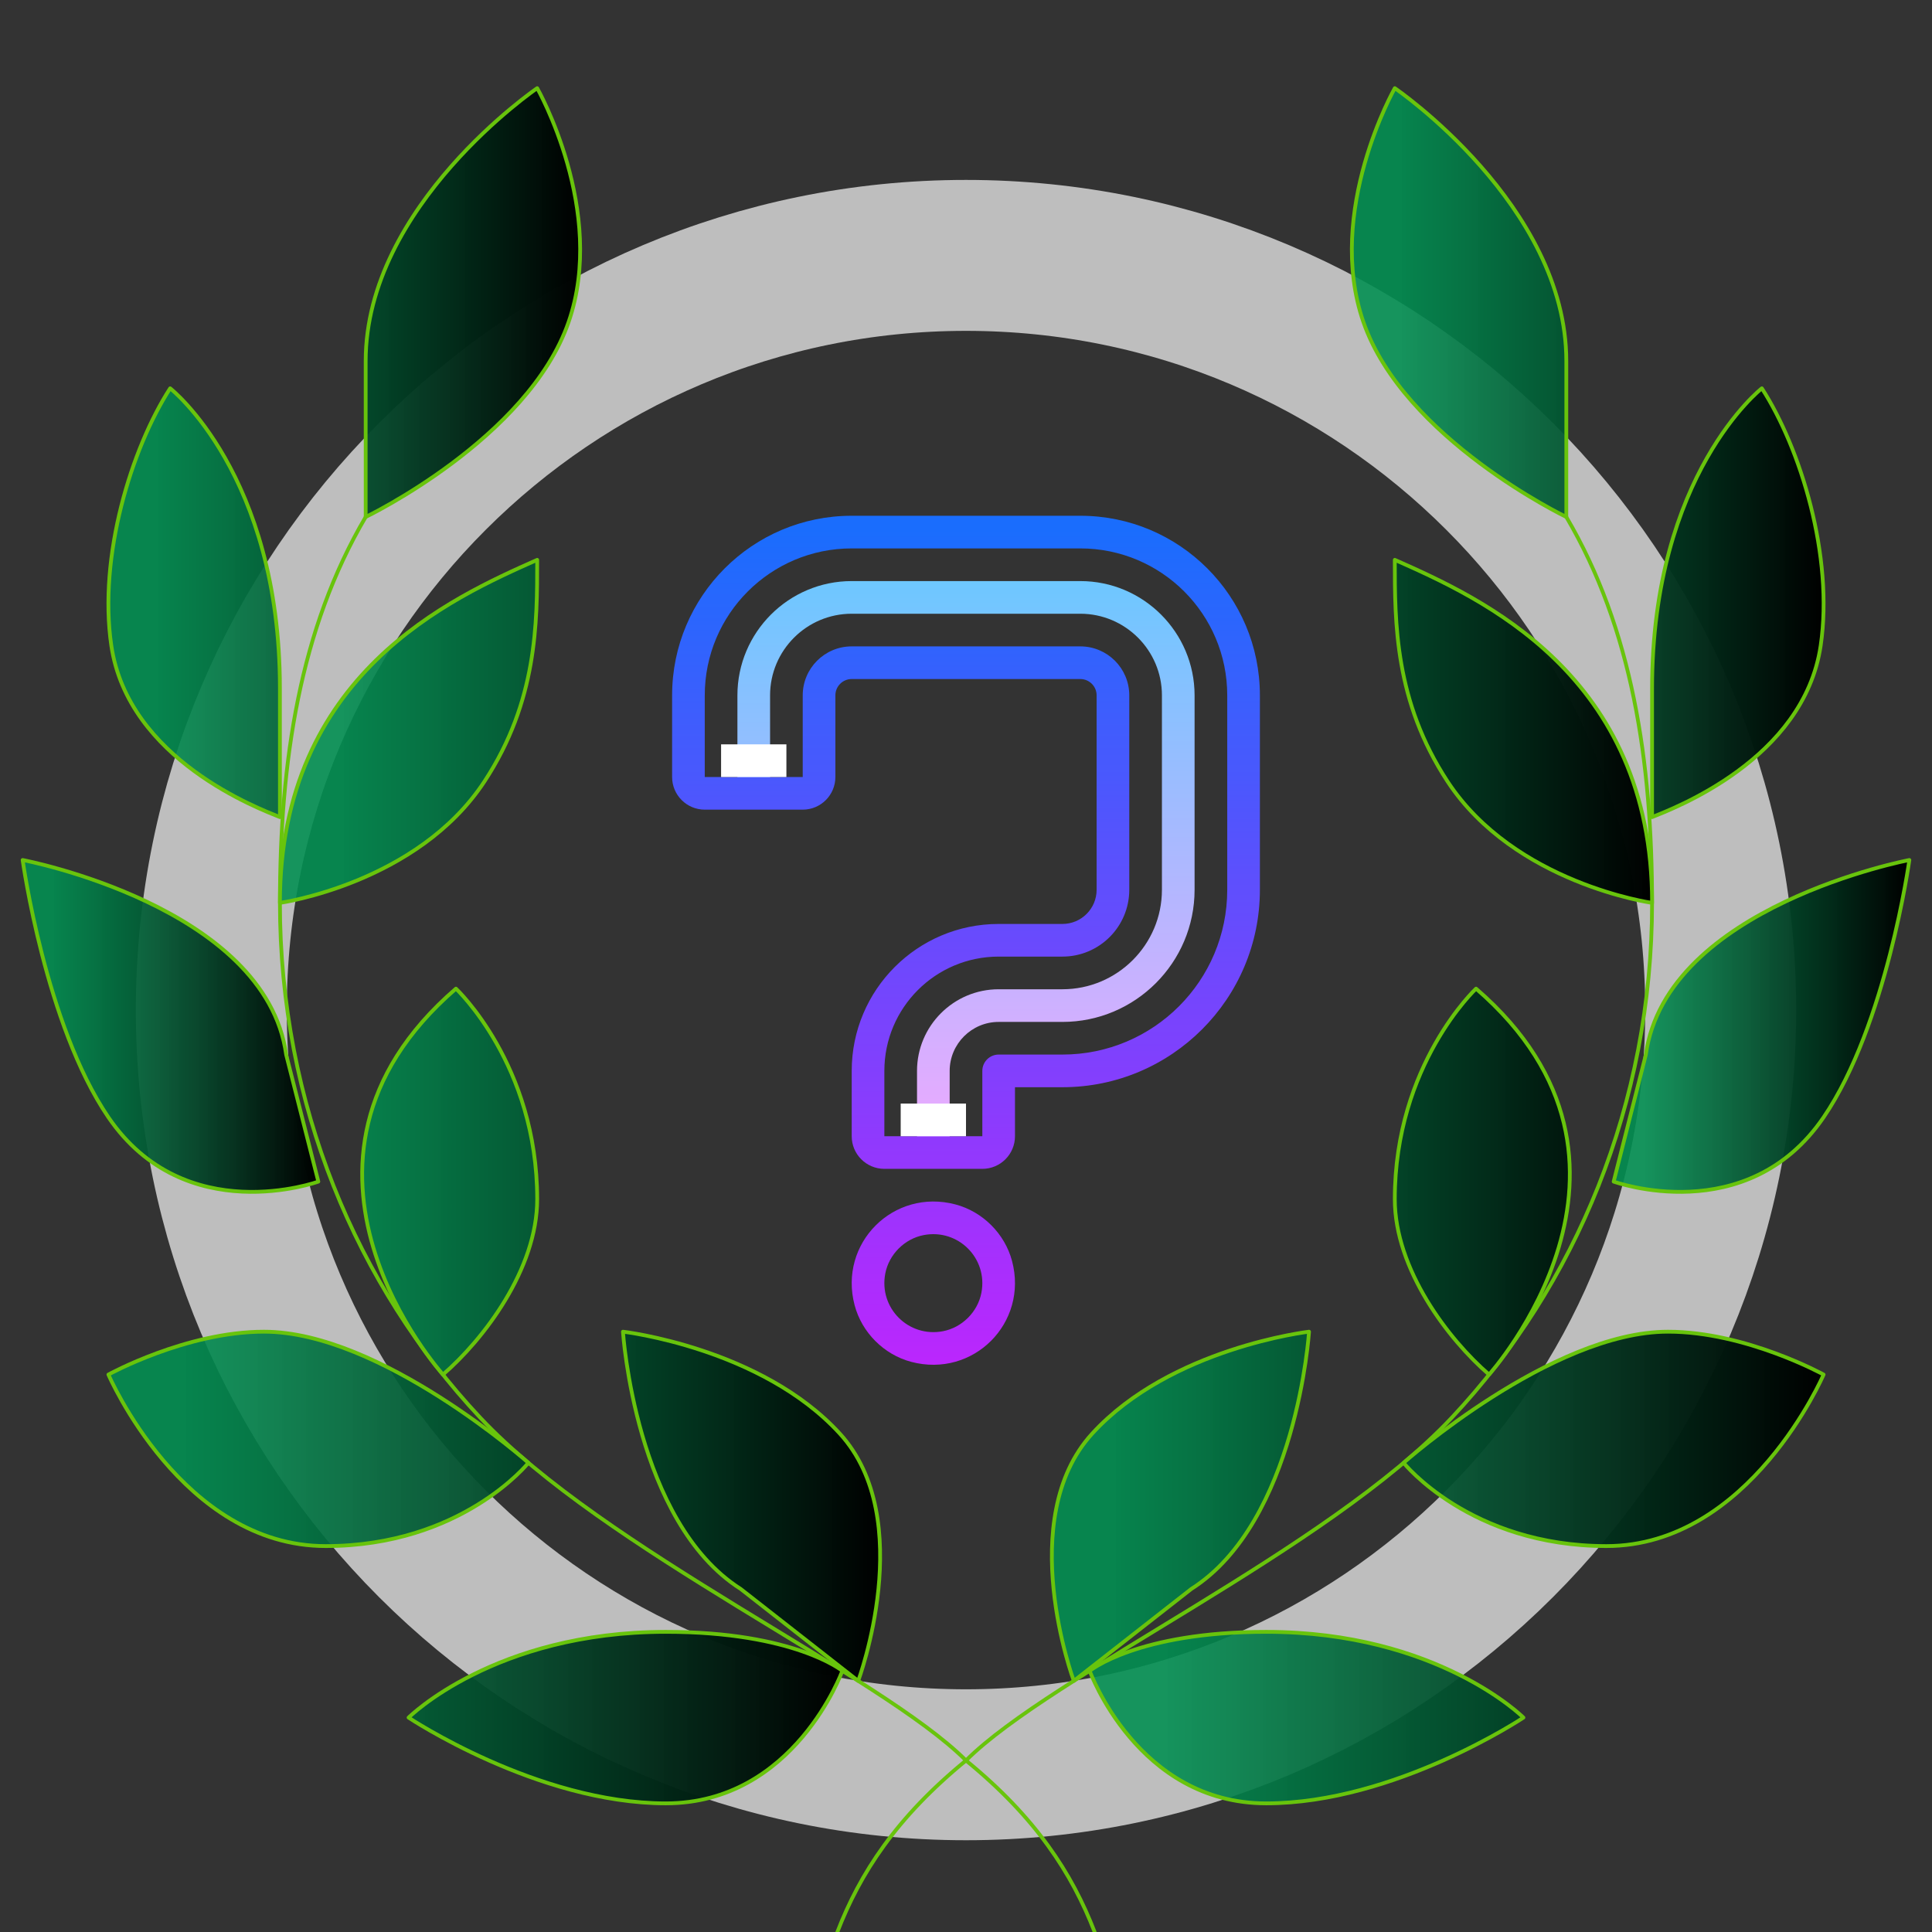 <?xml version="1.0" encoding="UTF-8" standalone="no"?>
<!DOCTYPE svg PUBLIC "-//W3C//DTD SVG 1.1//EN" "http://www.w3.org/Graphics/SVG/1.1/DTD/svg11.dtd">
<!-- Created with Vectornator (http://vectornator.io/) -->
<svg height="100%" stroke-miterlimit="10" style="fill-rule:nonzero;clip-rule:evenodd;stroke-linecap:round;stroke-linejoin:round;" version="1.1" viewBox="0 0 1024 1024" width="100%" xml:space="preserve" xmlns="http://www.w3.org/2000/svg" xmlns:xlink="http://www.w3.org/1999/xlink">
<rect x="0" y="0" width="1024" height="1024" fill="#333333" stroke="none"/>
<defs>
<linearGradient gradientTransform="matrix(8.654 0 0 8.654 235.076 221.445)" gradientUnits="userSpaceOnUse" id="LinearGradient" x1="32" x2="32" y1="9.833" y2="42.687">
<stop offset="0" stop-color="#6dc7ff"/>
<stop offset="1" stop-color="#e6abff"/>
</linearGradient>
<linearGradient gradientTransform="matrix(8.654 0 0 8.654 235.076 221.44)" gradientUnits="userSpaceOnUse" id="LinearGradient_2" x1="32" x2="32" y1="6.833" y2="61.173">
<stop offset="0" stop-color="#1a6dfd"/>
<stop offset="1" stop-color="#c522fd"/>
</linearGradient>
<linearGradient gradientTransform="matrix(8.654 0 0 8.654 235.076 221.44)" gradientUnits="userSpaceOnUse" id="LinearGradient_3" x1="30" x2="30" y1="6.833" y2="61.173">
<stop offset="0" stop-color="#1a6dfd"/>
<stop offset="1" stop-color="#c522fd"/>
</linearGradient>
<linearGradient gradientTransform="matrix(1 0 0 1 -5.68434e-14 23.364)" gradientUnits="userSpaceOnUse" id="LinearGradient_4" x1="57.451" x2="307.499" y1="216.545" y2="216.545">
<stop offset="0.105" stop-color="#018e51" stop-opacity="0.892"/>
<stop offset="1" stop-color="#000000"/>
</linearGradient>
<linearGradient gradientTransform="matrix(1 0 0 1 -5.68434e-14 23.364)" gradientUnits="userSpaceOnUse" id="LinearGradient_5" x1="12" x2="168.727" y1="520.405" y2="520.405">
<stop offset="0.105" stop-color="#018e51" stop-opacity="0.892"/>
<stop offset="1" stop-color="#000000"/>
</linearGradient>
<linearGradient gradientTransform="matrix(1 0 0 1 -5.68434e-14 23.364)" gradientUnits="userSpaceOnUse" id="LinearGradient_6" x1="57.455" x2="446.455" y1="807.455" y2="807.455">
<stop offset="0.105" stop-color="#018e51" stop-opacity="0.892"/>
<stop offset="1" stop-color="#000000"/>
</linearGradient>
<linearGradient gradientTransform="matrix(1 0 0 1 -5.68434e-14 23.364)" gradientUnits="userSpaceOnUse" id="LinearGradient_7" x1="148.364" x2="466.495" y1="570.455" y2="570.455">
<stop offset="0.105" stop-color="#018e51" stop-opacity="0.892"/>
<stop offset="1" stop-color="#000000"/>
</linearGradient>
<linearGradient gradientTransform="matrix(1 0 0 1 -5.68434e-14 23.364)" gradientUnits="userSpaceOnUse" id="LinearGradient_8" x1="716.501" x2="966.549" y1="216.545" y2="216.545">
<stop offset="0.105" stop-color="#018e51" stop-opacity="0.892"/>
<stop offset="1" stop-color="#000000"/>
</linearGradient>
<linearGradient gradientTransform="matrix(1 0 0 1 -5.68434e-14 23.364)" gradientUnits="userSpaceOnUse" id="LinearGradient_9" x1="855.273" x2="1012" y1="520.405" y2="520.405">
<stop offset="0.105" stop-color="#018e51" stop-opacity="0.892"/>
<stop offset="1" stop-color="#000000"/>
</linearGradient>
<linearGradient gradientTransform="matrix(1 0 0 1 -5.68434e-14 23.364)" gradientUnits="userSpaceOnUse" id="LinearGradient_10" x1="577.545" x2="966.545" y1="807.455" y2="807.455">
<stop offset="0.105" stop-color="#018e51" stop-opacity="0.892"/>
<stop offset="1" stop-color="#000000"/>
</linearGradient>
<linearGradient gradientTransform="matrix(1 0 0 1 -5.68434e-14 23.364)" gradientUnits="userSpaceOnUse" id="LinearGradient_11" x1="557.505" x2="875.636" y1="570.455" y2="570.455">
<stop offset="0.105" stop-color="#018e51" stop-opacity="0.892"/>
<stop offset="1" stop-color="#000000"/>
</linearGradient>
</defs>
<clipPath id="ArtboardFrame">
<rect height="1024" width="1024" x="0" y="0"/>
</clipPath>
<g clip-path="url(#ArtboardFrame)" id="Задать-50-вопросов">
<g opacity="1">
<path d="M112 535.364C112 314.45 291.086 135.364 512 135.364C732.914 135.364 912 314.45 912 535.364C912 756.278 732.914 935.364 512 935.364C291.086 935.364 112 756.278 112 535.364Z" fill="none" opacity="1" stroke="#bebebe" stroke-linecap="round" stroke-linejoin="round" stroke-width="80"/>
<g opacity="1">
<path d="M503.346 610.869L486.038 610.869L486.038 567.599C486.038 543.741 505.449 524.33 529.308 524.33L563.11 524.33C592.195 524.33 615.846 500.679 615.846 471.594L615.846 368.561C615.846 344.702 596.436 325.291 572.577 325.291L451.423 325.291C427.564 325.291 408.154 344.702 408.154 368.561L408.154 420.484L390.846 420.484L390.846 368.561C390.846 335.157 418.019 307.984 451.423 307.984L572.577 307.984C605.981 307.984 633.154 335.157 633.154 368.561L633.154 471.594C633.154 510.216 601.732 541.638 563.11 541.638L529.308 541.638C514.994 541.638 503.346 553.286 503.346 567.599L503.346 610.869Z" fill="url(#LinearGradient)" fill-rule="nonzero" opacity="1" stroke="none"/>
<path d="M572.577 273.364L451.423 273.364C398.851 273.364 356.231 315.984 356.231 368.556L356.231 411.825C356.231 421.388 363.976 429.133 373.538 429.133L425.461 429.133C435.024 429.133 442.769 421.388 442.769 411.825L442.769 368.556C442.769 363.779 446.646 359.902 451.423 359.902L572.577 359.902C577.354 359.902 581.231 363.779 581.231 368.556L581.231 471.589C581.231 481.601 573.122 489.71 563.11 489.71L529.308 489.71C486.289 489.71 451.423 524.577 451.423 567.595L451.423 602.21C451.423 611.773 459.168 619.518 468.731 619.518L520.654 619.518C530.216 619.518 537.962 611.773 537.962 602.21L537.962 576.249L563.11 576.249C620.909 576.249 667.769 529.388 667.769 471.589L667.769 368.556C667.769 315.984 625.149 273.364 572.577 273.364ZM650.462 471.589C650.462 519.834 611.355 558.941 563.11 558.941L529.308 558.941C524.531 558.941 520.654 562.818 520.654 567.595L520.654 602.21L468.731 602.21L468.731 567.595C468.731 534.139 495.852 507.018 529.308 507.018L563.11 507.018C582.676 507.018 598.539 491.155 598.539 471.589L598.539 368.556C598.539 354.217 586.916 342.595 572.577 342.595L451.423 342.595C437.084 342.595 425.461 354.217 425.461 368.556L425.461 411.825L373.538 411.825L373.538 368.556C373.538 325.538 408.405 290.671 451.423 290.671L572.577 290.671C615.595 290.671 650.462 325.538 650.462 368.556L650.462 471.589Z" fill="url(#LinearGradient_2)" fill-rule="nonzero" opacity="1" stroke="none"/>
<path d="M506.444 638.383C473.568 629.66 444.249 658.971 452.981 691.847C456.814 706.29 468.497 717.973 482.94 721.807C515.816 730.53 545.136 701.219 536.404 668.343C532.57 653.9 520.888 642.217 506.444 638.383ZM499.781 705.572C481.521 709.059 465.728 693.266 469.215 675.007C471.154 664.856 479.453 656.557 489.604 654.618C507.863 651.131 523.657 666.924 520.169 685.184C518.231 695.334 509.932 703.634 499.781 705.572Z" fill="url(#LinearGradient_3)" fill-rule="nonzero" opacity="1" stroke="none"/>
<path d="M382.192 394.522L416.808 394.522L416.808 411.83L382.192 411.83L382.192 394.522Z" fill="#ffffff" fill-rule="nonzero" opacity="1" stroke="none"/>
<path d="M477.385 584.907L512 584.907L512 602.215L477.385 602.215L477.385 584.907Z" fill="#ffffff" fill-rule="nonzero" opacity="1" stroke="none"/>
</g>
<g opacity="1">
<path d="M193.818 274C158.909 333.318 148.364 403.432 148.364 478.545C148.364 585.023 188.909 681.455 254.477 751.341C320.318 821.5 466.545 887.636 512 933.091C548.932 963.273 568.114 992.75 580.182 1024" fill="none" opacity="1" stroke="#68c40c" stroke-linecap="round" stroke-linejoin="round" stroke-width="2"/>
<path d="M284.727 46.727C284.727 46.727 321.773 111.886 301.364 170.705C279.864 232.682 193.818 274 193.818 274C193.818 274 193.818 253.341 193.818 191.364C193.818 108.705 284.727 46.727 284.727 46.727ZM90.182 205.818C90.182 205.818 148.364 251.273 148.364 364.909C148.364 410.364 148.364 433.091 148.364 433.091C137.705 428.727 67.954 402.886 59 342.182C52.023 294.841 69.704 237.545 90.182 205.818Z" fill="url(#LinearGradient_4)" fill-rule="nonzero" opacity="1" stroke="#68c40c" stroke-linecap="butt" stroke-linejoin="round" stroke-width="2"/>
<path d="M168.727 626.273C168.727 626.273 98.182 651.841 57.455 592.182C24.136 543.386 12 455.818 12 455.818C12 455.818 140.909 480.341 151.682 559.045L168.727 626.273Z" fill="url(#LinearGradient_5)" fill-rule="nonzero" opacity="1" stroke="#68c40c" stroke-linecap="round" stroke-linejoin="round" stroke-width="2"/>
<path d="M57.455 728.545C57.455 728.545 98.704 705.818 139.932 705.818C201.795 705.818 280.068 775.318 280.068 775.318C280.068 775.318 244.773 819.455 172.591 819.455C96.545 819.455 57.455 728.545 57.455 728.545ZM216.545 910.364C216.545 910.364 262 864.909 352.909 864.909C421.091 864.909 446.455 885.591 446.455 885.591C446.455 885.591 421.091 955.818 352.909 955.818C284.727 955.818 216.545 910.364 216.545 910.364Z" fill="url(#LinearGradient_6)" fill-rule="nonzero" opacity="1" stroke="#68c40c" stroke-linecap="butt" stroke-linejoin="round" stroke-width="2"/>
<path d="M330.182 705.818C330.182 705.818 336.682 806.682 392.591 842.182L454.864 890.909C454.864 890.909 486.682 805.25 445.068 759.795C403.455 714.341 330.182 705.818 330.182 705.818ZM241.659 524C241.659 524 284.727 564.25 284.727 635.568C284.727 672.75 256.295 709.955 234.773 728.545C234.773 728.545 134 616.977 241.659 524ZM284.727 296.727C239.273 316.932 148.364 357.341 148.364 478.545C148.364 478.545 221.295 468.273 256.795 414.159C284.727 371.545 284.727 330.341 284.727 296.727Z" fill="url(#LinearGradient_7)" fill-rule="nonzero" opacity="1" stroke="#68c40c" stroke-linecap="butt" stroke-linejoin="round" stroke-width="2"/>
<path d="M830.182 274C865.091 333.318 875.636 403.432 875.636 478.545C875.636 585.023 835.091 681.455 769.523 751.341C703.682 821.5 557.455 887.636 512 933.091C475.068 963.273 455.886 992.75 443.818 1024" fill="none" opacity="1" stroke="#68c40c" stroke-linecap="round" stroke-linejoin="round" stroke-width="2"/>
<path d="M739.273 46.727C739.273 46.727 702.227 111.886 722.636 170.705C744.136 232.682 830.182 274 830.182 274C830.182 274 830.182 253.341 830.182 191.364C830.182 108.705 739.273 46.727 739.273 46.727ZM933.818 205.818C933.818 205.818 875.636 251.273 875.636 364.909C875.636 410.364 875.636 433.091 875.636 433.091C886.295 428.727 956.045 402.886 965 342.182C971.977 294.841 954.295 237.545 933.818 205.818Z" fill="url(#LinearGradient_8)" fill-rule="nonzero" opacity="1" stroke="#68c40c" stroke-linecap="butt" stroke-linejoin="round" stroke-width="2"/>
<path d="M855.273 626.273C855.273 626.273 925.818 651.841 966.545 592.182C999.864 543.386 1012 455.818 1012 455.818C1012 455.818 883.091 480.341 872.318 559.045L855.273 626.273Z" fill="url(#LinearGradient_9)" fill-rule="nonzero" opacity="1" stroke="#68c40c" stroke-linecap="round" stroke-linejoin="round" stroke-width="2"/>
<path d="M966.545 728.545C966.545 728.545 925.295 705.818 884.068 705.818C822.205 705.818 743.932 775.318 743.932 775.318C743.932 775.318 779.227 819.455 851.409 819.455C927.455 819.455 966.545 728.545 966.545 728.545ZM807.455 910.364C807.455 910.364 762 864.909 671.091 864.909C602.909 864.909 577.545 885.591 577.545 885.591C577.545 885.591 602.909 955.818 671.091 955.818C739.273 955.818 807.455 910.364 807.455 910.364Z" fill="url(#LinearGradient_10)" fill-rule="nonzero" opacity="1" stroke="#68c40c" stroke-linecap="butt" stroke-linejoin="round" stroke-width="2"/>
<path d="M693.818 705.818C693.818 705.818 687.318 806.682 631.409 842.182L569.136 890.909C569.136 890.909 537.318 805.25 578.932 759.795C620.545 714.341 693.818 705.818 693.818 705.818ZM782.341 524C782.341 524 739.273 564.25 739.273 635.568C739.273 672.75 767.705 709.955 789.227 728.545C789.227 728.545 890 616.977 782.341 524ZM739.273 296.727C784.727 316.932 875.636 357.341 875.636 478.545C875.636 478.545 802.705 468.273 767.205 414.159C739.273 371.545 739.273 330.341 739.273 296.727Z" fill="url(#LinearGradient_11)" fill-rule="nonzero" opacity="1" stroke="#68c40c" stroke-linecap="butt" stroke-linejoin="round" stroke-width="2"/>
</g>
</g>
</g>
</svg>
